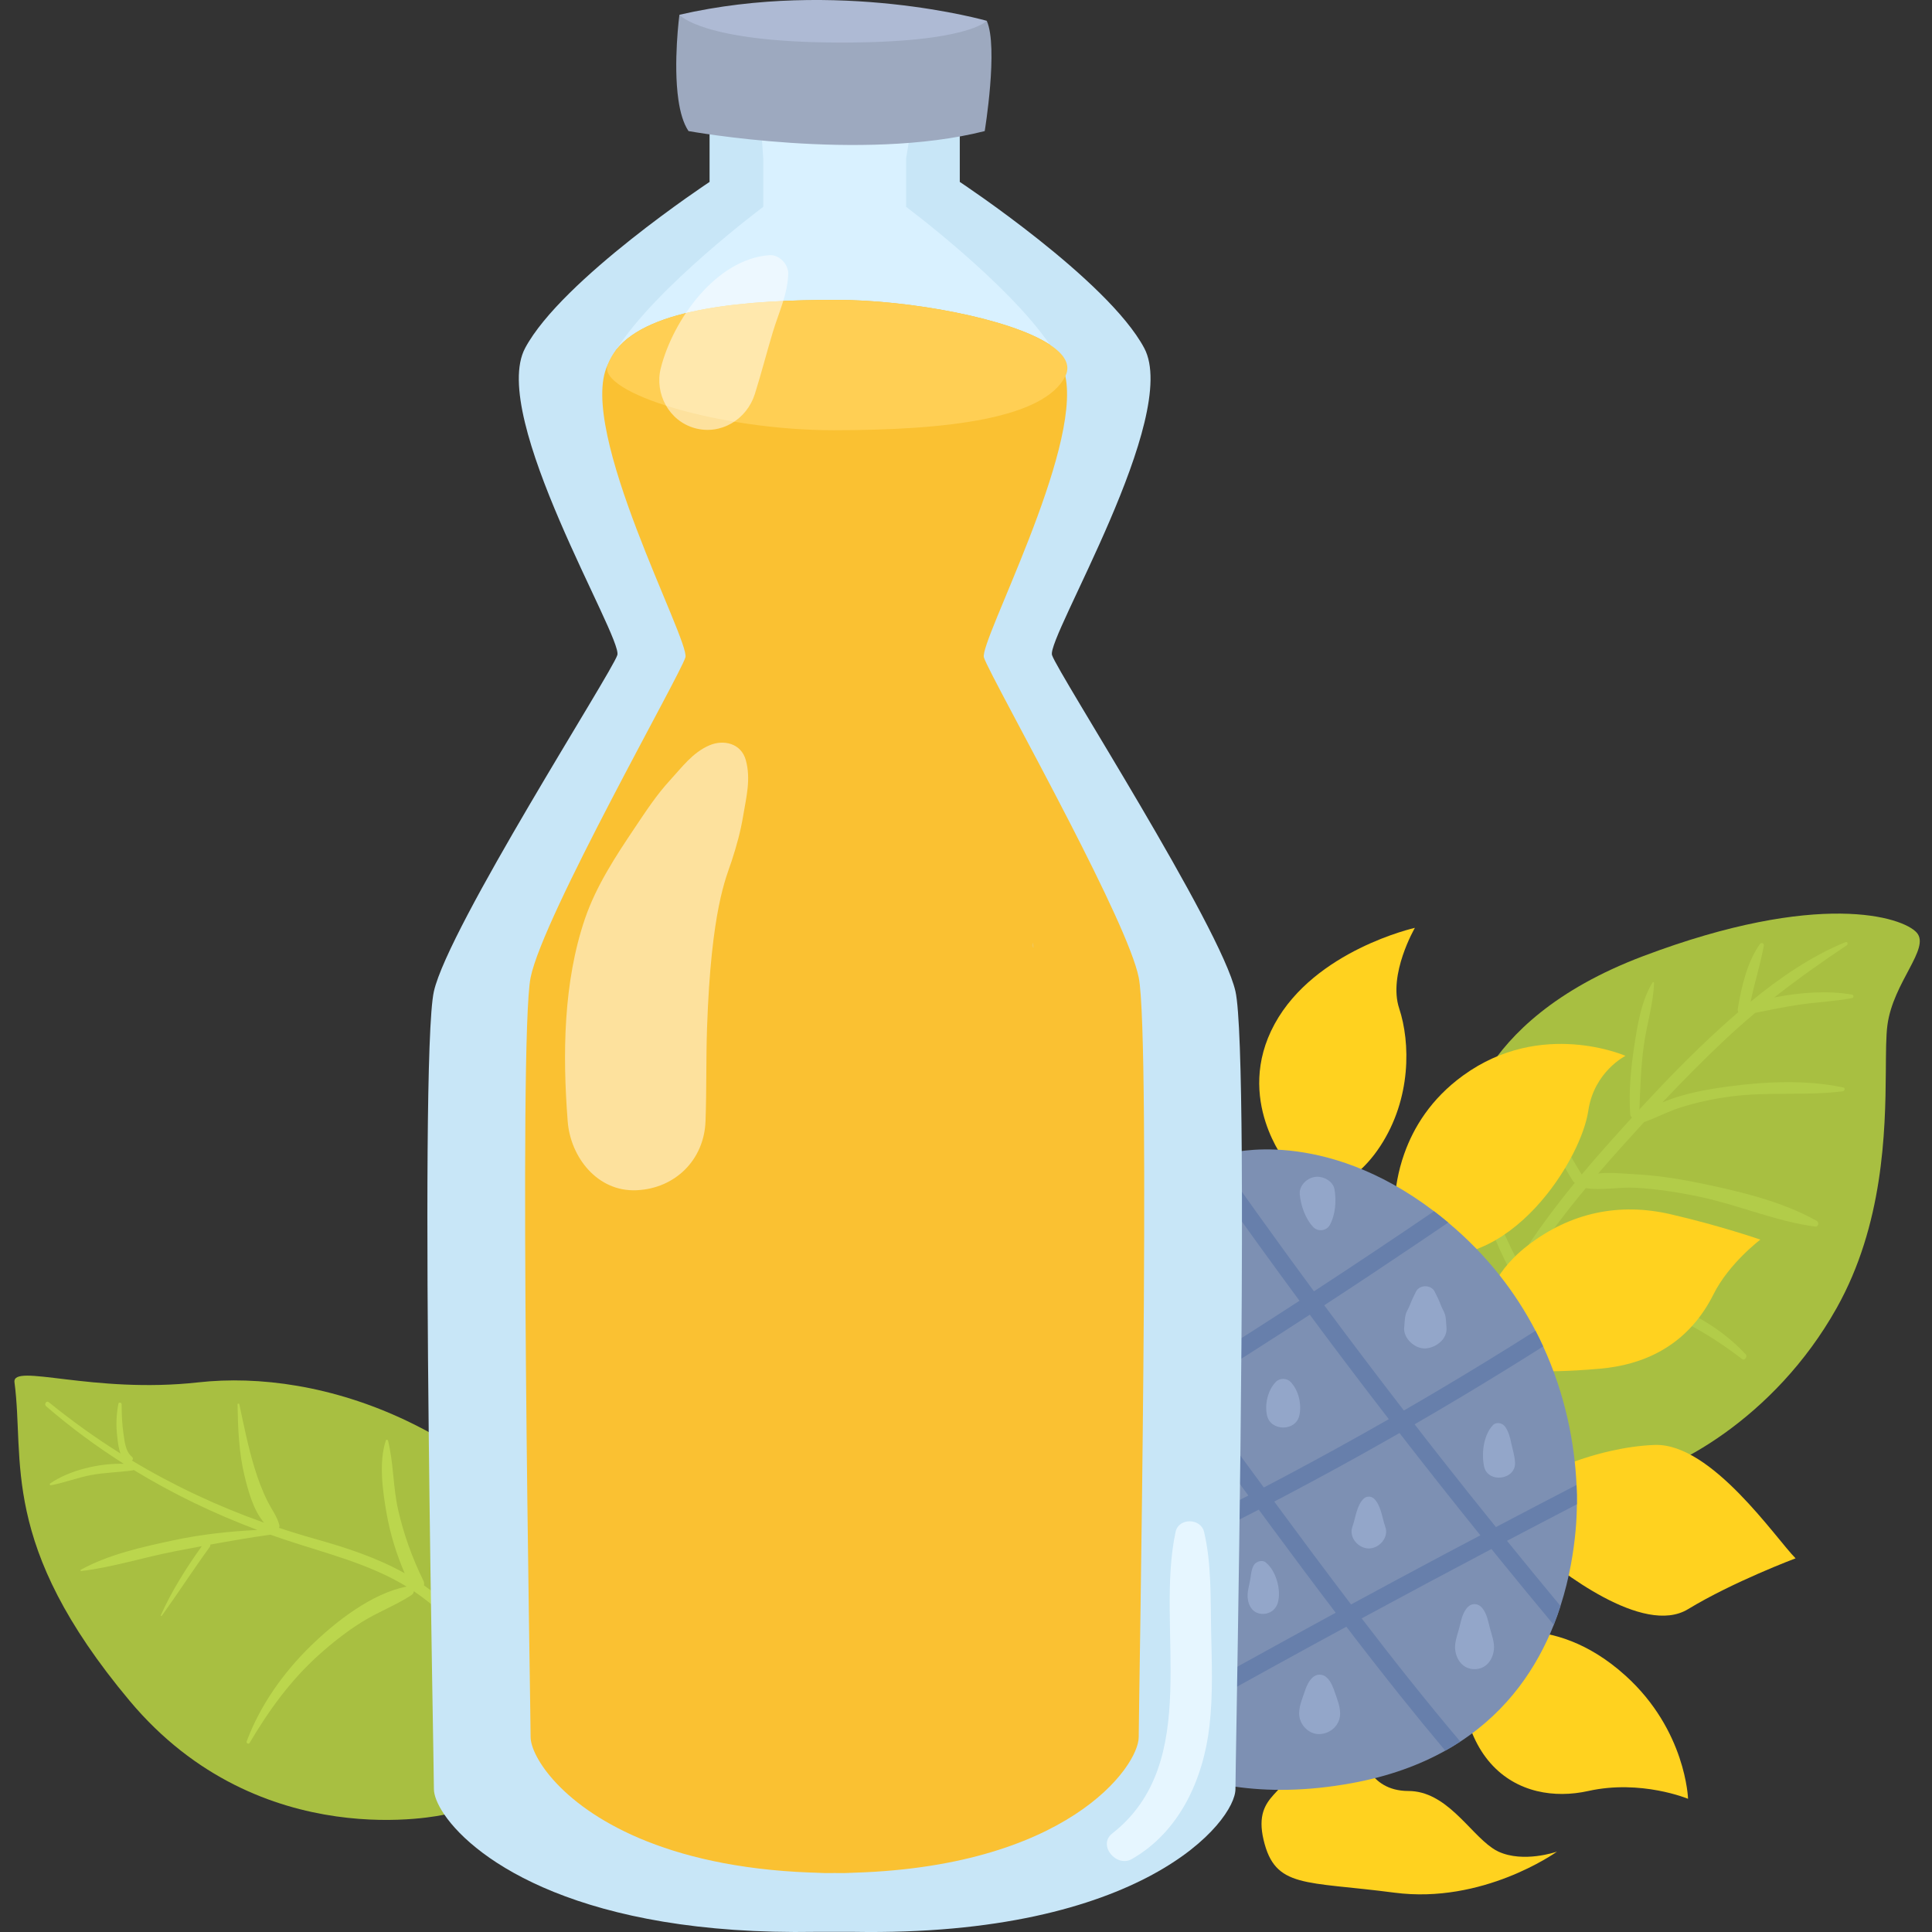 <svg width="92" height="92" viewBox="0 0 92 92" fill="none" xmlns="http://www.w3.org/2000/svg">
<rect x="0" y="0" width="92" height="92" fill="#333333" stroke="none"/>
<g clip-path="url(#clip0_244_175181)">
<path d="M89.879 48.801C89.808 49.316 89.809 50.092 89.801 51.053C89.78 53.89 89.684 58.324 87.458 62.29C84.48 67.597 79.544 70.169 77.31 70.483C75.076 70.795 67.722 64.431 67.722 64.431L68.902 58.192L69.676 54.097C69.676 54.097 69.861 48.697 78.241 45.532C86.621 42.365 90.623 43.669 91.275 44.414C91.928 45.159 90.158 46.764 89.879 48.801L89.879 48.801Z" fill="#A8BF41"/>
<path d="M88.201 47.364C87.043 47.159 85.716 47.256 84.487 47.498C85.597 46.624 86.749 45.811 87.944 45.011C88.016 44.964 87.972 44.826 87.882 44.863C86.253 45.527 84.746 46.563 83.363 47.701C83.544 46.801 83.832 45.93 83.991 45.031C84.011 44.917 83.874 44.858 83.807 44.953C83.196 45.813 82.922 47.005 82.754 48.026C82.743 48.09 82.753 48.147 82.776 48.196C82.492 48.441 82.214 48.688 81.941 48.936C80.59 50.165 79.309 51.483 78.067 52.829C78.109 51.806 78.137 50.79 78.278 49.773C78.414 48.79 78.732 47.794 78.764 46.805C78.765 46.765 78.711 46.754 78.692 46.785C78.152 47.662 77.972 48.829 77.819 49.833C77.657 50.895 77.557 51.978 77.629 53.051C77.634 53.126 77.667 53.181 77.713 53.215C77.376 53.584 77.043 53.954 76.711 54.325C76.247 54.843 75.78 55.378 75.32 55.928C74.284 54.278 73.498 52.557 72.862 50.718C72.851 50.686 72.808 50.699 72.813 50.731C73.107 52.683 73.851 54.573 74.904 56.241C74.928 56.279 74.957 56.307 74.989 56.326C74.02 57.508 73.088 58.758 72.278 60.072C71.479 58.56 70.898 56.98 70.281 55.377C70.267 55.34 70.2 55.34 70.206 55.387C70.407 57.211 71.109 58.982 71.96 60.603C70.887 62.446 70.07 64.411 69.737 66.484C69.712 66.643 69.935 66.713 69.984 66.552C70.534 64.731 71.212 63.033 72.119 61.397C72.971 61.505 73.858 61.418 74.718 61.486C75.745 61.566 76.764 61.737 77.759 62.01C79.697 62.542 81.365 63.501 82.951 64.712C83.085 64.814 83.23 64.601 83.124 64.487C81.778 63.031 79.898 62.119 78.013 61.58C77.065 61.309 76.092 61.133 75.112 61.034C74.336 60.956 73.458 60.862 72.65 60.952C72.682 60.883 72.684 60.8 72.635 60.715C72.615 60.681 72.595 60.646 72.575 60.612C72.66 60.473 72.746 60.334 72.834 60.196C73.643 58.928 74.553 57.732 75.514 56.578C76.252 56.697 77.113 56.52 77.848 56.559C78.9 56.615 79.94 56.778 80.969 56.996C82.798 57.385 84.596 58.171 86.445 58.409C86.592 58.428 86.633 58.207 86.518 58.142C84.806 57.171 82.599 56.671 80.683 56.288C79.748 56.101 78.799 55.968 77.848 55.916C77.328 55.888 76.69 55.819 76.104 55.881C76.467 55.459 76.835 55.041 77.207 54.626C77.566 54.226 77.928 53.828 78.292 53.431C78.878 53.228 79.434 52.922 80.028 52.735C80.82 52.486 81.639 52.314 82.463 52.208C84.217 51.982 86.004 52.187 87.749 51.967C87.844 51.955 87.886 51.808 87.774 51.784C86.051 51.417 84.101 51.497 82.365 51.729C81.401 51.857 80.18 52.056 79.159 52.5C80.121 51.481 81.105 50.484 82.124 49.525C82.603 49.075 83.089 48.645 83.585 48.23C84.303 48.09 85.017 47.935 85.744 47.832C86.559 47.717 87.393 47.684 88.2 47.525C88.279 47.509 88.281 47.378 88.2 47.364H88.201Z" fill="#B2CC49"/>
<path d="M66.628 48.02C67.164 49.643 67.214 52.308 65.726 54.58C64.24 56.85 62.335 56.859 62.335 56.859L60.971 56.593C60.971 56.593 61.785 56.234 61.22 55.313C61.22 55.313 60.636 54.586 60.264 53.431C59.875 52.225 59.718 50.554 60.697 48.76C62.615 45.246 67.376 44.183 67.376 44.183C67.376 44.183 66.089 46.398 66.628 48.02V48.02Z" fill="#FFD21F"/>
<path d="M77.404 50.279C77.404 50.279 75.913 51.023 75.634 52.886C75.55 53.456 75.296 54.181 74.906 54.944C74.024 56.672 72.441 58.601 70.514 59.403C70.164 59.55 69.83 59.678 69.54 59.785C69.538 59.785 69.537 59.785 69.536 59.786C68.902 60.017 68.466 60.148 68.466 60.148C68.466 60.148 67.906 58.286 66.417 58.099C66.417 58.099 66.258 56.666 66.871 54.935L66.874 54.929C67.309 53.703 68.132 52.328 69.677 51.21C73.4 48.511 77.404 50.279 77.404 50.279L77.404 50.279Z" fill="#FFD21F"/>
<path d="M83.827 59.03C83.827 59.03 82.338 60.148 81.593 61.637C81.354 62.118 81.035 62.626 80.609 63.105C79.714 64.112 78.339 64.986 76.194 65.176C73.029 65.455 71.901 65.176 71.901 65.176C71.901 65.176 71.632 63.034 70.793 62.474C70.793 62.474 70.722 61.256 72.09 59.887C72.279 59.697 72.497 59.502 72.748 59.309C74.797 57.727 77.123 57.261 79.544 57.819C81.964 58.379 83.827 59.03 83.827 59.03L83.827 59.03Z" fill="#FFD21F"/>
<path d="M85.504 74.206C85.504 74.206 82.525 75.324 80.383 76.627C78.242 77.93 74.24 74.764 73.029 73.741C73.029 73.741 74.611 71.785 73.493 70.202C73.493 70.202 74.883 69.507 76.685 69.096C77.35 68.946 78.072 68.832 78.8 68.807C81.501 68.713 84.573 73.275 85.504 74.206Z" fill="#FFD21F"/>
<path d="M80.383 85.657C80.383 85.657 78.149 84.726 75.634 85.285C74.822 85.466 73.981 85.48 73.192 85.29C71.539 84.891 70.118 83.588 69.677 81.002C69.677 81.002 72.172 79.7 71.901 77.745C71.901 77.745 73.133 77.48 74.838 78.157C75.618 78.466 76.498 78.973 77.404 79.792C80.29 82.399 80.383 85.657 80.383 85.657H80.383Z" fill="#FFD21F"/>
<path d="M74.143 88.173C74.048 88.241 70.603 90.676 66.4 90.127C62.136 89.567 60.719 89.94 60.17 87.612C59.621 85.285 61.576 85.47 61.392 83.888C61.392 83.888 63.718 85.005 64.836 83.423C64.836 83.423 65.105 85.285 67.065 85.285C68.86 85.285 69.948 87.236 71.048 87.993C71.148 88.064 71.251 88.124 71.353 88.172C72.539 88.718 74.079 88.195 74.143 88.173Z" fill="#FFD21F"/>
<path d="M75.09 71.632C75.086 72.074 75.065 72.489 75.03 72.87C74.938 73.874 74.74 75.139 74.309 76.475V76.476C74.215 76.774 74.107 77.074 73.989 77.375C73.196 79.369 71.845 81.425 69.539 82.933H69.537C69.309 83.084 69.071 83.228 68.824 83.365C67.595 84.052 66.127 84.592 64.371 84.912C55.712 86.496 51.988 81.676 51.988 81.676L55.702 66.437L55.756 66.209V66.207L55.864 65.768L56.011 65.167L58.079 56.678L58.337 55.622L58.505 54.928C58.505 54.928 62.978 53.644 68.285 57.677C68.5 57.841 68.716 58.013 68.933 58.193C68.942 58.201 68.951 58.209 68.96 58.217C70.841 59.789 72.182 61.568 73.12 63.369C73.249 63.618 73.371 63.866 73.485 64.115C74.555 66.445 74.986 68.773 75.073 70.712C75.088 71.029 75.093 71.336 75.09 71.632V71.632Z" fill="#7D90B3"/>
<path d="M68.961 58.218C68.505 58.528 68.049 58.837 67.592 59.146C66.089 60.161 64.578 61.165 63.059 62.156C62.83 62.307 62.602 62.456 62.372 62.605H62.371C60.511 63.815 58.641 65.007 56.758 66.183C56.575 66.298 56.392 66.412 56.209 66.526C56.151 66.562 56.093 66.582 56.037 66.587H56.035C55.9 66.604 55.781 66.539 55.702 66.437C55.609 66.323 55.57 66.163 55.619 66.021C55.647 65.941 55.703 65.869 55.793 65.813C55.816 65.798 55.841 65.783 55.864 65.768C55.999 65.684 56.134 65.6 56.268 65.516C57.183 64.944 58.096 64.37 59.004 63.792C59.967 63.179 60.925 62.561 61.88 61.941H61.882C62.112 61.792 62.34 61.642 62.569 61.492C64.486 60.24 66.392 58.969 68.286 57.677C68.5 57.841 68.717 58.013 68.933 58.193C68.943 58.201 68.951 58.209 68.961 58.217L68.961 58.218Z" fill="#677FAB"/>
<path d="M73.484 64.116C72.911 64.479 72.333 64.841 71.755 65.197C70.304 66.094 68.84 66.969 67.362 67.824C67.122 67.963 66.883 68.1 66.642 68.239C66.003 68.604 65.362 68.966 64.72 69.324C63.381 70.068 62.033 70.795 60.676 71.505C60.43 71.634 60.186 71.761 59.94 71.888C59.131 72.308 58.318 72.719 57.504 73.125C57.029 73.362 56.611 72.649 57.087 72.413C57.876 72.02 58.662 71.621 59.444 71.216C59.69 71.089 59.937 70.962 60.181 70.833C60.521 70.656 60.861 70.476 61.201 70.296C62.859 69.416 64.504 68.51 66.133 67.579C66.373 67.442 66.612 67.304 66.85 67.166C67.34 66.883 67.831 66.598 68.318 66.309C69.934 65.354 71.534 64.375 73.119 63.37C73.248 63.619 73.37 63.867 73.484 64.116V64.116Z" fill="#677FAB"/>
<path d="M75.09 71.632C74.312 72.036 73.535 72.441 72.757 72.849C72.425 73.022 72.093 73.197 71.763 73.372C71.515 73.501 71.268 73.632 71.022 73.762C69.022 74.817 67.029 75.882 65.039 76.959C64.973 76.995 64.907 77.029 64.841 77.066C64.598 77.198 64.356 77.328 64.113 77.462C61.872 78.677 59.638 79.907 57.413 81.151C56.949 81.41 56.532 80.697 56.996 80.438C58.428 79.638 59.865 78.844 61.303 78.055C62.069 77.634 62.837 77.214 63.604 76.797C63.849 76.665 64.092 76.533 64.336 76.402C65.885 75.562 67.438 74.728 68.995 73.901C69.494 73.636 69.993 73.372 70.493 73.11C70.739 72.978 70.987 72.847 71.234 72.718C72.513 72.045 73.792 71.376 75.073 70.712C75.088 71.029 75.093 71.337 75.09 71.632V71.632Z" fill="#677FAB"/>
<path d="M74.309 76.475V76.476C74.215 76.774 74.107 77.074 73.988 77.375C73.115 76.328 72.248 75.275 71.388 74.216C71.266 74.064 71.142 73.914 71.021 73.762C70.843 73.544 70.668 73.328 70.493 73.11C69.193 71.497 67.91 69.874 66.642 68.239C66.472 68.019 66.302 67.798 66.134 67.579C65.358 66.575 64.588 65.566 63.825 64.552C63.338 63.905 62.853 63.256 62.372 62.605H62.371C62.207 62.384 62.044 62.163 61.882 61.941H61.88C60.596 60.2 59.328 58.446 58.079 56.679L58.337 55.622C59.328 57.029 60.33 58.428 61.342 59.818C61.75 60.378 62.157 60.936 62.569 61.492C62.732 61.714 62.895 61.935 63.059 62.156C64.307 63.839 65.57 65.508 66.85 67.166C67.02 67.385 67.19 67.605 67.362 67.824C67.793 68.384 68.229 68.941 68.666 69.497C69.515 70.577 70.37 71.65 71.234 72.718C71.409 72.938 71.586 73.156 71.762 73.372C72.604 74.412 73.453 75.446 74.308 76.475H74.309Z" fill="#677FAB"/>
<path d="M69.537 82.933C69.309 83.084 69.071 83.228 68.823 83.365C68.11 82.518 67.408 81.661 66.716 80.796C65.835 79.694 64.968 78.582 64.112 77.462C63.941 77.241 63.773 77.02 63.604 76.796C62.582 75.453 61.573 74.099 60.569 72.74C60.359 72.455 60.15 72.171 59.94 71.887C59.775 71.665 59.61 71.44 59.445 71.215C58.307 69.673 57.171 68.131 56.037 66.587H56.035C55.943 66.46 55.85 66.334 55.756 66.209V66.207C55.712 66.144 55.665 66.082 55.619 66.021C55.647 65.941 55.703 65.869 55.793 65.813C55.816 65.798 55.84 65.783 55.864 65.768L56.011 65.167C56.096 65.284 56.182 65.4 56.268 65.516C56.432 65.738 56.595 65.961 56.758 66.182C57.374 67.019 57.992 67.857 58.608 68.692C59.133 69.406 59.658 70.119 60.181 70.832C60.348 71.057 60.513 71.281 60.677 71.504H60.678C61.887 73.145 63.101 74.78 64.336 76.402C64.435 76.534 64.534 76.666 64.635 76.796C64.704 76.885 64.772 76.976 64.841 77.065C66.363 79.055 67.92 81.018 69.537 82.932L69.537 82.933Z" fill="#677FAB"/>
<path d="M25.523 83.02C23.495 85.078 21.161 86.41 21.161 86.41C21.161 86.41 12.413 88.441 6.175 80.993C3.041 77.249 1.796 74.381 1.272 71.977C1.272 71.975 1.271 71.975 1.271 71.974C0.752 69.598 0.937 67.679 0.69 65.827C0.562 64.882 4.413 66.386 9.441 65.827C12.327 65.506 15.857 65.984 19.381 67.664C21.673 68.756 23.961 70.357 26.066 72.58C26.362 72.892 26.654 73.217 26.943 73.554C29.937 77.055 27.95 80.558 25.523 83.02L25.523 83.02Z" fill="#A8BF41"/>
<path d="M23.894 80.602C23.593 78.848 22.176 77.122 20.873 76.019C20.651 75.832 20.423 75.656 20.188 75.492C20.205 75.425 20.199 75.349 20.16 75.269C19.633 74.193 19.225 73.069 18.959 71.896C18.713 70.813 18.744 69.668 18.478 68.603C18.465 68.55 18.388 68.542 18.371 68.597C18.034 69.637 18.218 70.96 18.4 72.02C18.573 73.023 18.872 73.987 19.268 74.915C17.946 74.175 16.49 73.699 15.027 73.288C14.439 73.123 13.858 72.945 13.286 72.754C13.305 72.714 13.312 72.666 13.299 72.614C13.194 72.208 12.953 71.907 12.765 71.537C12.494 71.006 12.283 70.439 12.111 69.867C11.813 68.885 11.61 67.875 11.397 66.871C11.387 66.823 11.31 66.826 11.311 66.878C11.332 68.013 11.373 69.162 11.642 70.269C11.813 70.977 12.063 71.917 12.573 72.509C10.367 71.726 8.271 70.745 6.278 69.547C6.283 69.542 6.289 69.538 6.295 69.534C6.352 69.491 6.33 69.407 6.284 69.371C5.974 69.122 5.935 68.643 5.879 68.267C5.811 67.806 5.794 67.338 5.792 66.873C5.792 66.789 5.657 66.749 5.639 66.843C5.535 67.372 5.518 67.894 5.585 68.429C5.616 68.681 5.641 68.971 5.739 69.216C4.565 68.48 3.427 67.667 2.323 66.771C2.207 66.677 2.087 66.87 2.197 66.965C3.363 67.972 4.601 68.885 5.894 69.705C4.731 69.669 3.307 70.008 2.393 70.639C2.351 70.668 2.369 70.736 2.423 70.726C3.073 70.608 3.695 70.36 4.347 70.239C5.002 70.116 5.665 70.114 6.321 70.017C6.34 70.014 6.356 70.008 6.37 70.001C8.235 71.138 10.21 72.088 12.255 72.854C10.899 72.925 9.589 73.063 8.239 73.352C6.776 73.666 5.17 74.02 3.848 74.751C3.815 74.769 3.834 74.815 3.868 74.811C5.369 74.633 6.862 74.153 8.348 73.867C8.768 73.786 9.188 73.706 9.61 73.627C8.864 74.673 8.185 75.741 7.658 76.918C7.644 76.948 7.688 76.966 7.705 76.942C8.48 75.862 9.204 74.744 9.985 73.668C10.014 73.628 10.021 73.588 10.015 73.552C10.96 73.379 11.909 73.216 12.853 73.083C12.859 73.082 12.864 73.081 12.87 73.079C13.089 73.157 13.308 73.233 13.529 73.306C15.502 73.965 17.572 74.456 19.363 75.552C17.702 75.873 15.977 77.225 14.789 78.385C13.492 79.651 12.383 81.211 11.746 82.925C11.715 83.01 11.84 83.073 11.886 82.995C12.806 81.442 13.828 80.025 15.169 78.818C15.82 78.233 16.5 77.695 17.242 77.232C18.001 76.76 18.852 76.442 19.596 75.955C19.666 75.909 19.7 75.841 19.706 75.773C19.716 75.779 19.725 75.785 19.735 75.792C20.614 76.387 21.392 77.119 22.081 77.931C22.789 78.767 23.224 79.726 23.824 80.627C23.846 80.661 23.901 80.647 23.893 80.602L23.894 80.602Z" fill="#BBD64D"/>
<path d="M59.131 54.907C59.103 50.977 59.016 48.022 58.831 47.206C58.133 44.135 50.359 32.032 50.096 31.193C49.834 30.356 56.225 19.835 54.488 16.577C52.751 13.319 45.704 8.663 45.704 8.663V6.242L45.595 5.405L36.844 4.721L33.789 6.242V8.663C33.789 8.663 26.742 13.319 25.005 16.577C23.268 19.835 29.659 30.356 29.397 31.193C29.134 32.032 21.359 44.135 20.662 47.206C20.294 48.825 20.314 58.844 20.415 68.193C20.505 76.6 20.662 84.465 20.662 85.192C20.662 85.479 20.817 85.906 21.161 86.41C22.649 88.59 27.668 92.186 38.863 91.993H40.628C54.407 92.231 58.831 86.729 58.831 85.192C58.831 84.064 59.207 65.766 59.131 54.908L59.131 54.907Z" fill="#C8E6F7"/>
<path d="M49.99 16.412C48.073 15.15 43.257 14.28 39.832 14.28C35.628 14.28 30.932 14.635 29.341 16.659C31.266 13.636 36.345 9.85 36.345 9.85V7.547L36.223 5.776L43.361 6.242L43.148 7.546V9.85C43.148 9.85 47.956 13.434 49.99 16.412V16.412Z" fill="#D9F1FF"/>
<path d="M54.225 82.713C54.225 84.116 50.791 88.992 40.25 89.187H40.628C40.329 89.194 40.035 89.195 39.746 89.192C39.457 89.195 39.162 89.194 38.863 89.187H39.241C35.664 89.121 32.907 88.515 30.823 87.689H30.822C26.766 86.083 25.267 83.639 25.267 82.713C25.267 81.25 24.677 49.473 25.267 46.547C25.856 43.623 32.416 32.099 32.638 31.302C32.86 30.504 27.466 20.486 28.932 17.385C29.043 17.149 29.18 16.907 29.34 16.659C30.932 14.634 35.628 14.28 39.832 14.28C43.256 14.28 48.073 15.15 49.99 16.411C50.218 16.746 50.411 17.073 50.559 17.385C50.634 17.542 50.691 17.719 50.731 17.911C51.491 21.482 46.643 30.545 46.852 31.302C46.976 31.742 49.037 35.464 50.956 39.198C52.506 42.216 53.962 45.239 54.225 46.547C54.814 49.473 54.225 81.25 54.225 82.713L54.225 82.713Z" fill="#FAC132"/>
<path d="M46.891 6.242C41.026 7.732 32.787 6.242 32.787 6.242C32.541 5.879 32.391 5.347 32.305 4.755C32.049 2.996 32.353 0.703 32.353 0.703C35.891 1.477 42.999 1.206 45.808 1.059C46.548 1.021 46.989 0.992 46.989 0.992C47.547 2.248 46.891 6.243 46.891 6.243V6.242Z" fill="#9DA9BF"/>
<path d="M50.732 17.909V17.911C49.719 19.924 45.159 20.487 39.699 20.487C34.238 20.487 28.456 18.702 28.933 17.386C29.029 17.122 29.166 16.881 29.341 16.659C30.933 14.635 35.628 14.28 39.832 14.28C43.257 14.28 48.073 15.15 49.99 16.412C50.685 16.867 50.999 17.374 50.732 17.909Z" fill="#FFCF54"/>
<path d="M67.429 61.503C67.318 61.725 67.215 61.936 67.128 62.167C67.073 62.313 66.983 62.433 66.94 62.586C66.888 62.776 66.888 63.006 66.867 63.204C66.811 63.729 67.371 64.233 67.873 64.21C68.37 64.188 68.94 63.764 68.879 63.204C68.859 63.012 68.865 62.767 68.806 62.586C68.759 62.44 68.672 62.31 68.619 62.167C68.533 61.936 68.428 61.724 68.317 61.503C68.149 61.167 67.597 61.167 67.429 61.503Z" fill="#93A6C9"/>
<path d="M60.754 65.804C60.37 66.203 60.213 66.871 60.336 67.407C60.509 68.167 61.7 68.168 61.873 67.407C61.995 66.871 61.84 66.204 61.455 65.804C61.272 65.614 60.937 65.614 60.754 65.804Z" fill="#93A6C9"/>
<path d="M63.321 58.338C63.594 57.85 63.64 57.185 63.55 56.647C63.482 56.234 63.001 55.992 62.625 56.043C62.242 56.094 61.855 56.452 61.893 56.871C61.942 57.409 62.16 58.04 62.543 58.439C62.762 58.666 63.167 58.613 63.321 58.338Z" fill="#93A6C9"/>
<path d="M64.931 71.37C64.6 71.692 64.551 72.287 64.399 72.707C64.218 73.212 64.686 73.736 65.183 73.736C65.68 73.736 66.148 73.211 65.967 72.707C65.816 72.287 65.766 71.692 65.435 71.37C65.296 71.234 65.071 71.234 64.931 71.37Z" fill="#93A6C9"/>
<path d="M71.079 67.877C70.64 68.356 70.54 69.213 70.67 69.83C70.844 70.651 72.197 70.478 72.145 69.631C72.126 69.317 72.028 69.024 71.964 68.718C71.907 68.446 71.842 68.19 71.687 67.956C71.555 67.757 71.256 67.684 71.079 67.877V67.877Z" fill="#93A6C9"/>
<path d="M69.829 76.601C69.627 76.87 69.575 77.176 69.494 77.496C69.407 77.839 69.253 78.207 69.295 78.563C69.355 79.057 69.677 79.484 70.216 79.484C70.756 79.484 71.078 79.059 71.137 78.563C71.18 78.207 71.026 77.839 70.939 77.496C70.858 77.176 70.806 76.87 70.604 76.601C70.389 76.315 70.044 76.315 69.829 76.601H69.829Z" fill="#93A6C9"/>
<path d="M62.506 79.878C62.287 80.076 62.187 80.376 62.094 80.647C61.986 80.963 61.864 81.26 61.864 81.6C61.864 82.111 62.313 82.599 62.84 82.576C63.368 82.552 63.815 82.147 63.815 81.6C63.815 81.26 63.693 80.963 63.585 80.647C63.492 80.376 63.392 80.076 63.173 79.878C62.977 79.701 62.703 79.7 62.505 79.878H62.506Z" fill="#93A6C9"/>
<path d="M59.7 74.54C59.573 74.77 59.574 75.012 59.526 75.264C59.473 75.547 59.38 75.844 59.418 76.133C59.465 76.493 59.659 76.802 60.049 76.848C60.409 76.891 60.741 76.681 60.847 76.327C61.026 75.727 60.764 74.777 60.261 74.393C60.087 74.261 59.797 74.365 59.7 74.541V74.54Z" fill="#93A6C9"/>
<g style="mix-blend-mode:screen" opacity="0.52">
<path d="M36.637 12.151C34.087 12.336 32.037 15.253 31.466 17.532C31.161 18.747 31.859 20.05 33.087 20.388C34.338 20.732 35.564 19.966 35.944 18.766C36.252 17.791 36.505 16.795 36.801 15.815C37.079 14.89 37.501 14.034 37.535 13.049C37.551 12.589 37.11 12.117 36.637 12.151Z" fill="white"/>
</g>
<g style="mix-blend-mode:screen" opacity="0.52">
<path d="M33.771 35.496C32.978 35.841 32.484 36.525 31.912 37.147C31.261 37.855 30.755 38.632 30.222 39.427C29.318 40.773 28.392 42.185 27.862 43.73C26.819 46.774 26.787 50.223 27.033 53.397C27.165 55.104 28.447 56.762 30.314 56.678C32.147 56.596 33.527 55.237 33.596 53.397C33.651 51.911 33.618 50.427 33.669 48.941C33.862 43.291 34.583 41.785 34.834 41.021C35.078 40.279 35.266 39.591 35.394 38.822C35.543 37.926 35.759 37.106 35.518 36.207C35.301 35.395 34.457 35.197 33.771 35.496V35.496Z" fill="white"/>
</g>
<path d="M55.981 72.945C54.988 77.543 57.301 83.913 52.962 87.31C52.257 87.862 53.159 88.95 53.9 88.525C56.169 87.226 57.301 84.726 57.593 82.199C57.766 80.701 57.706 79.188 57.673 77.684C57.64 76.126 57.698 74.468 57.336 72.945C57.179 72.284 56.127 72.266 55.981 72.945L55.981 72.945Z" fill="#E6F6FF"/>
<path d="M32.352 0.703C32.352 0.703 33.416 1.999 39.866 2.026C46.092 2.053 46.988 0.991 46.988 0.991C46.988 0.991 39.909 -1.033 32.352 0.703Z" fill="#AEBAD4"/>
<g style="mix-blend-mode:multiply" opacity="0.22">
<path d="M47.858 74.701C47.761 74.579 47.688 74.488 47.65 74.437C47.693 74.488 47.768 74.581 47.858 74.701Z" fill="#D4D4D4"/>
</g>
<g style="mix-blend-mode:multiply" opacity="0.22">
<path d="M49.217 45.147C49.154 45.086 49.136 45.018 49.167 44.941C49.202 44.856 49.214 44.937 49.217 45.147Z" fill="#D4D4D4"/>
</g>
<g style="mix-blend-mode:multiply" opacity="0.22">
<path d="M47.858 74.701C47.761 74.579 47.688 74.488 47.65 74.437C47.693 74.488 47.768 74.581 47.858 74.701Z" fill="#D4D4D4"/>
</g>
</g>
<defs>
<clipPath id="clip0_244_175181">
<rect width="90.733" height="92" fill="white" transform="translate(0.687)"/>
</clipPath>
</defs>
</svg>
